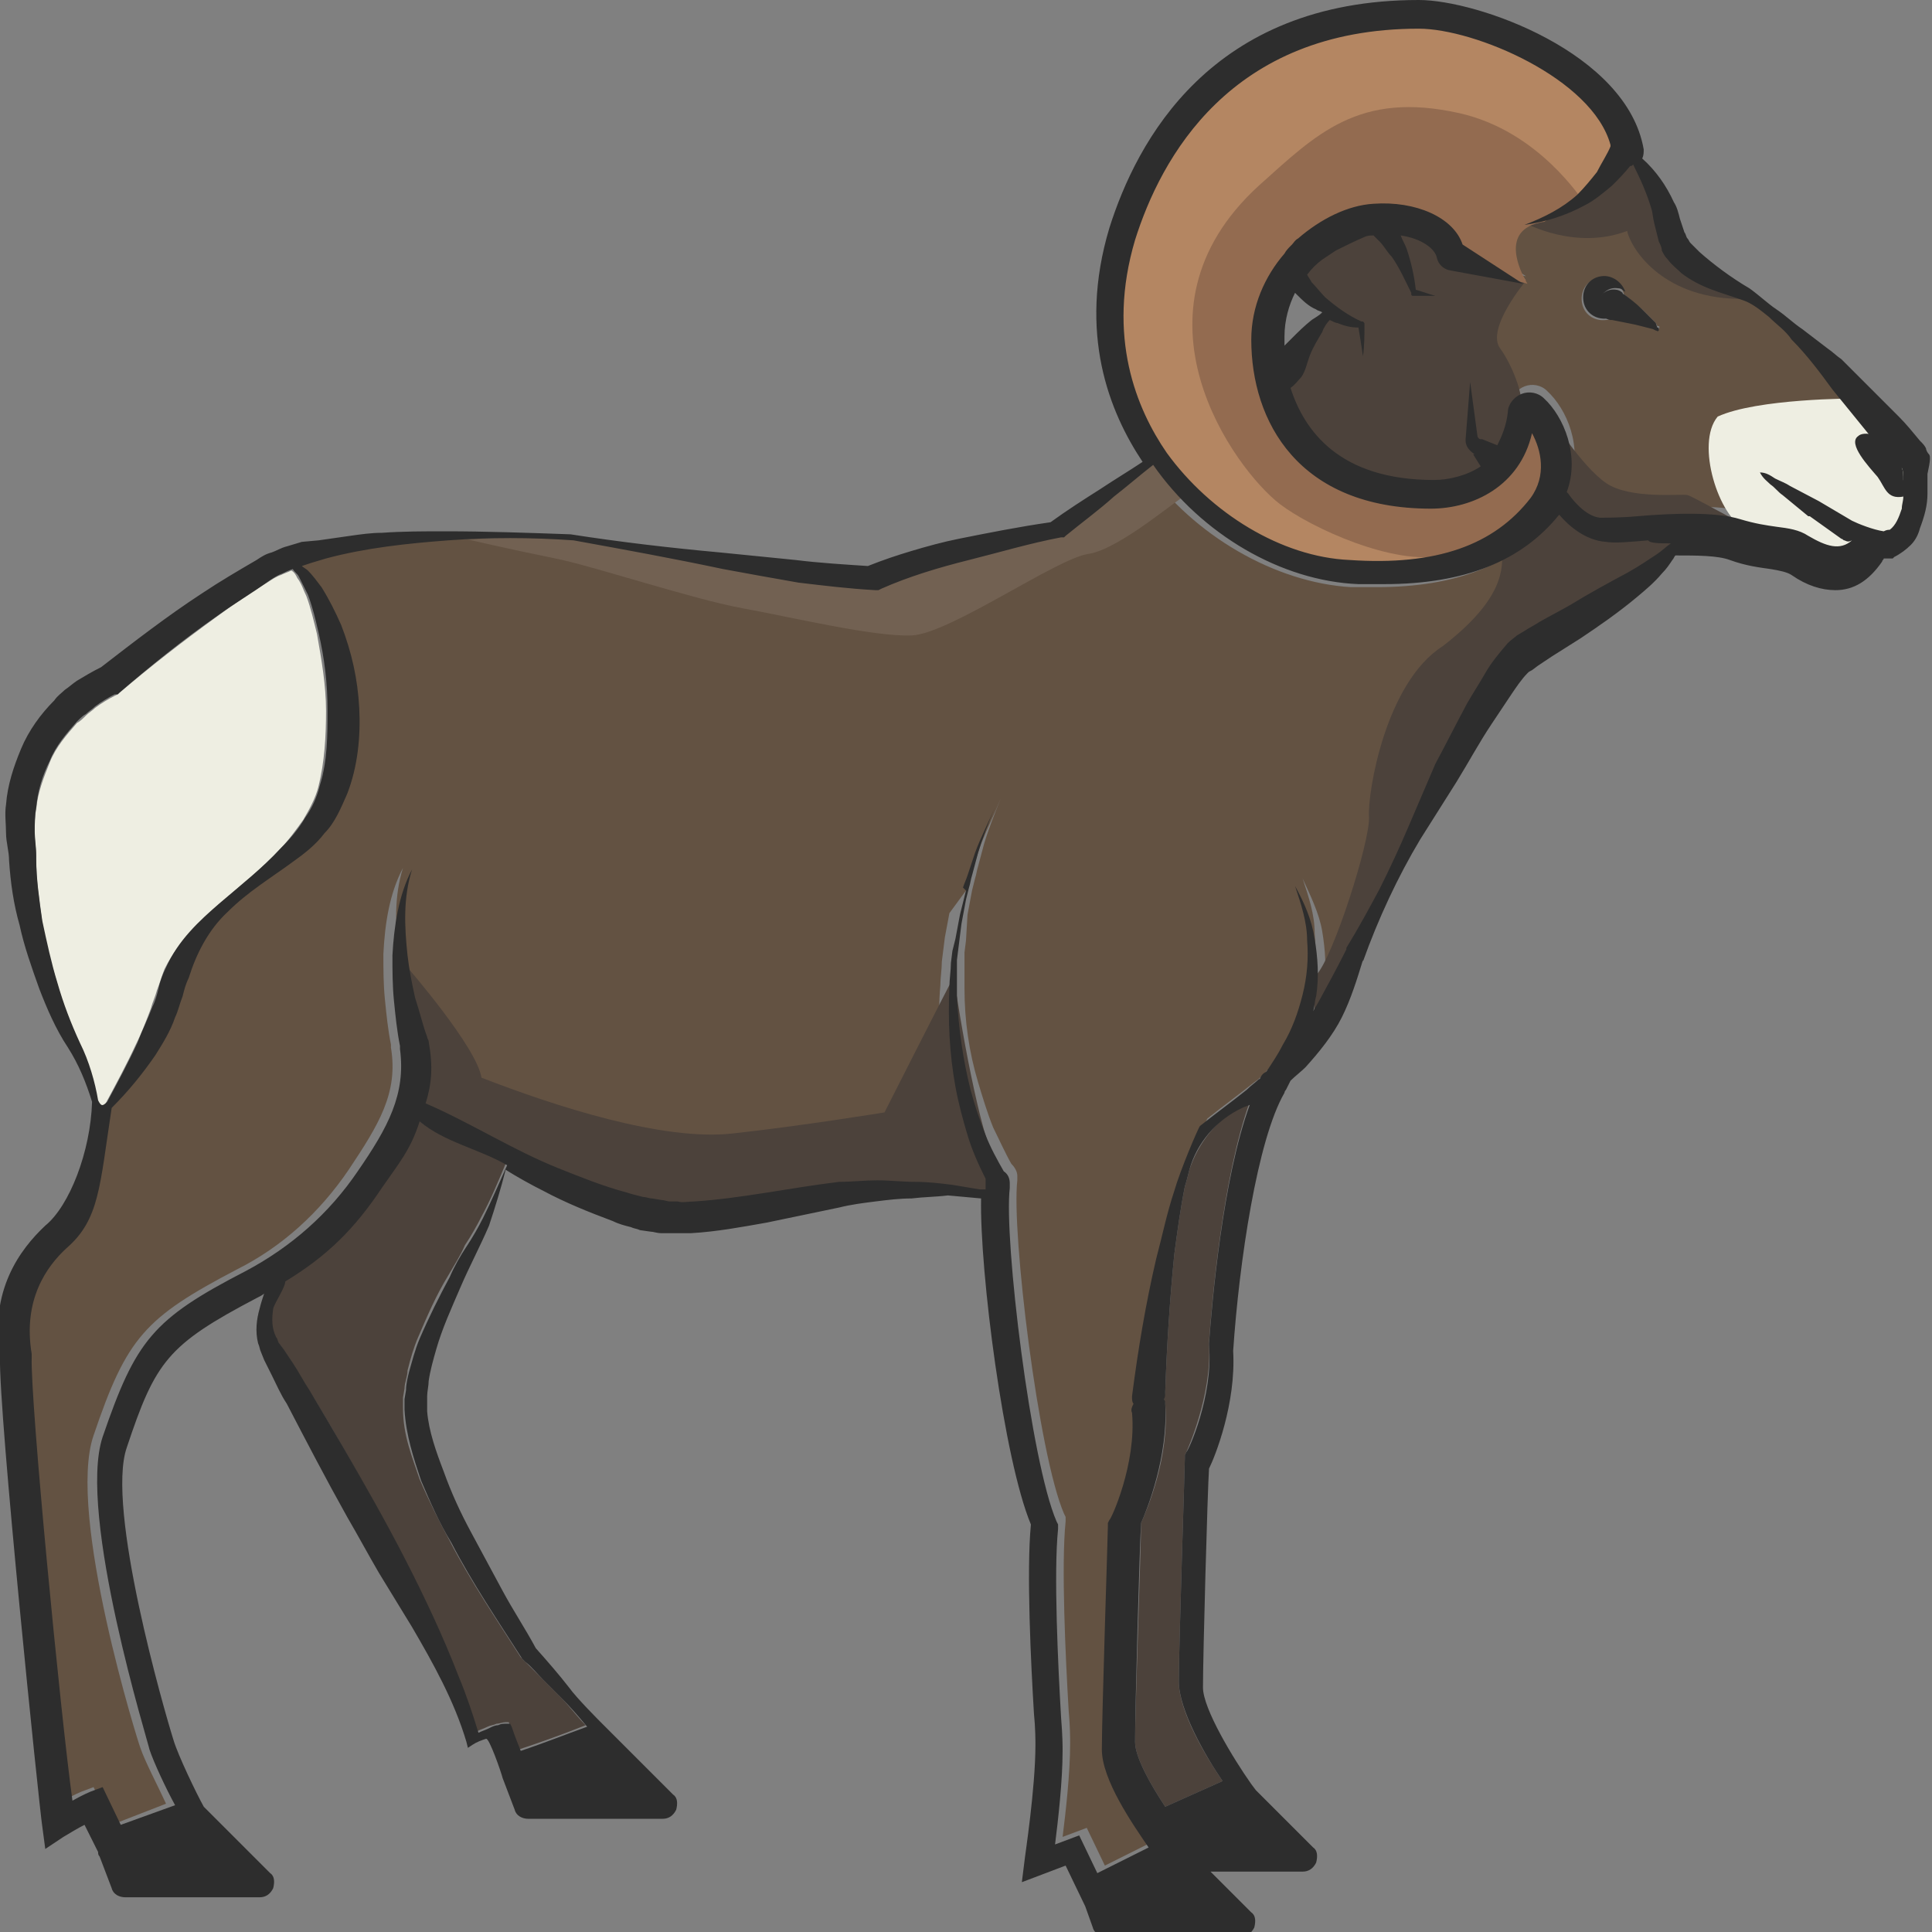 <?xml version="1.0" encoding="utf-8"?>
<!-- Generator: Adobe Illustrator 23.0.0, SVG Export Plug-In . SVG Version: 6.00 Build 0)  -->
<svg version="1.1" id="Layer_1" xmlns="http://www.w3.org/2000/svg" xmlns:xlink="http://www.w3.org/1999/xlink" x="0px" y="0px"
	 viewBox="0 0 128 128" 
width="128" height="128"
style="enable-background:new 0 0 128 128;" xml:space="preserve">
<rect x="0" y="0" width="128" height="128" fill="#808080" stroke="none"/>
<style type="text/css">
	.st0{fill:#EEEEE2;}
	.st1{fill:#635242;}
	.st2{fill:#4C423B;}
	.st3{fill:#726152;}
	.st4{fill:#B48662;}
	.st5{fill:#936B50;}
	.st6{fill:#2D2D2D;}
</style>
<g>
	<path class="st0" d="M7,73.1c0.7-1.3,1.4-2.6,2-3.9c0.4-0.8,0.7-1.6,1-2.4c0.1-0.4,0.3-0.8,0.4-1.2c0.2-0.5,0.3-0.9,0.5-1.4
		c0.9-1.8,2.3-3.1,3.6-4.3c1.4-1.2,2.8-2.3,4-3.6c0.6-0.6,1.1-1.3,1.6-2c0.4-0.7,0.8-1.4,1-2.2c0.4-1.6,0.5-3.3,0.5-5
		c0-1.7-0.3-3.4-0.6-5.1c-0.2-0.8-0.4-1.7-0.7-2.5c-0.2-0.4-0.3-0.8-0.6-1.2c-0.1-0.2-0.2-0.4-0.4-0.5c-0.2,0.1-0.5,0.2-0.7,0.3
		c-0.3,0.1-0.6,0.3-0.9,0.5c-1.2,0.7-2.3,1.5-3.4,2.3c-2.2,1.6-4.4,3.3-6.5,5.1L7.8,46l-0.2,0.1c-0.4,0.2-0.9,0.5-1.3,0.8
		c-0.2,0.2-0.4,0.3-0.6,0.5c-0.2,0.2-0.4,0.4-0.6,0.5c-0.7,0.8-1.4,1.6-1.8,2.6c-0.4,1-0.8,2-0.9,3.1c-0.1,0.5-0.1,1.1-0.1,1.6
		c0,0.5,0.1,1.1,0.1,1.6l0,0.2c0,1.3,0.2,2.7,0.4,4.1c0.2,1.4,0.6,2.7,1,4.1c0.4,1.4,0.9,2.7,1.5,4c0.6,1.2,1,2.6,1.1,3.9
		C6.6,73.4,6.7,73.4,7,73.1z"/>
	<path class="st1" d="M105.9,36.1c-1.4-0.1-2.5-1.1-3.1-1.8c-2.5,3.1-6.3,4.6-11.6,4.6c-0.5,0-1.1,0-1.7,0c-5-0.3-10.4-3.4-13.6-7.9
		c0,0,0,0,0,0c-0.8,0.7-1.7,1.4-2.6,2.1c-1.1,0.9-2.2,1.7-3.2,2.6L70,35.6l-0.2,0c-2,0.5-4.1,1-6.1,1.5c-2,0.6-4,1.1-5.8,1.9
		l-0.2,0.1l-0.2,0c-1.7-0.1-3.4-0.3-5.1-0.5c-1.7-0.2-3.3-0.6-5-0.9c-3.3-0.6-6.6-1.3-9.9-1.9c-2.7-0.2-5.5-0.2-8.3,0
		c-2.7,0.2-5.5,0.5-8.1,1.2l-1,0.3l-0.6,0.2c0.1,0.1,0.3,0.2,0.4,0.3c0.4,0.3,0.7,0.7,0.9,1.1c0.5,0.8,1,1.6,1.3,2.5
		c0.7,1.7,1.1,3.6,1.2,5.5c0.1,1.9-0.1,3.8-0.8,5.7c-0.3,0.9-0.8,1.8-1.5,2.6c-0.6,0.8-1.4,1.3-2.1,1.9c-1.5,1.1-3,2-4.3,3.3
		c-1.3,1.3-2.1,2.9-2.6,4.4c-0.1,0.4-0.2,0.8-0.4,1.2c-0.1,0.4-0.3,0.9-0.5,1.4c-0.4,0.9-0.8,1.7-1.3,2.5c-0.8,1.3-1.8,2.5-2.9,3.5
		c-0.8,5.1-0.8,7.4-3,9.3c-1.4,1.2-2.9,3.5-2.3,7l0,0.1l0,0.1c-0.1,2.9,2,23.6,2.6,29.4c0.7-0.4,1.2-0.6,1.2-0.6l0.8-0.3l1.2,2.5
		l3.6-1.4c-0.5-1.1-1.4-2.8-1.7-3.7c-0.1-0.2-4.9-15.5-3.1-20.7c2.2-6.5,3.4-7.8,9.5-11c3-1.5,5.5-3.8,7.4-6.6c2-3,3.3-5.1,2.8-8.1
		c0,0,0,0,0,0c0,0,0-0.1,0-0.2c-0.2-1-0.3-2-0.4-3c-0.1-1-0.1-2-0.1-3c0.1-2,0.4-4,1.3-5.7c-0.6,1.9-0.5,3.8-0.3,5.7
		c0.1,0.9,0.3,1.9,0.5,2.8c0.2,0.9,0.5,1.8,0.8,2.6c0,0.1,0.1,0.2,0.1,0.3c0.3,1.7,0.2,2.8-0.2,4.1c3,1.3,5.8,3.1,8.8,4.3
		c1.5,0.6,3,1.2,4.5,1.6c0.4,0.1,0.8,0.2,1.1,0.3c0.2,0,0.4,0.1,0.6,0.1l0.6,0.1c0.2,0,0.4,0.1,0.6,0.1l0.5,0c0.3,0,0.8,0,1.1,0
		c3.2-0.2,6.3-0.9,9.6-1.3c0.8-0.1,1.7-0.2,2.5-0.1c0.8,0,1.7,0,2.5,0.1c0.8,0.1,1.6,0.1,2.5,0.2l1.2,0.2l0.6,0.1l0.3,0l0.1,0
		c0-0.3,0-0.5,0-0.7c-0.5-1-0.9-1.9-1.2-2.9c-0.3-1.1-0.6-2.1-0.8-3.2c-0.4-2.2-0.6-4.4-0.4-6.6c0-0.5,0.1-1.1,0.1-1.6l0.1-0.8
		l0.1-0.8l0.3-1.6L64,59l0.2-0.8c0.1-0.3,0.2-0.5,0.3-0.8l0.5-1.5c0.4-1,0.9-2,1.3-3c-0.4,1-0.8,2-1.1,3l-0.4,1.5
		c-0.1,0.3-0.1,0.5-0.2,0.8l-0.2,0.8l-0.3,1.6L64,62.3l-0.1,0.8l0,0.8c0,0.5,0,1.1,0,1.6c0,2.1,0.3,4.2,0.9,6.2c0.3,1,0.6,2,1,3
		c0.4,0.8,0.8,1.7,1.2,2.4c0.2,0.2,0.4,0.5,0.4,0.8c0,0.1,0,0.2,0,0.3c-0.4,3.4,1.4,18.2,3.1,22.1l0.1,0.2l0,0.3
		c-0.3,2.9,0,9.1,0.2,12.5c0.1,1.1,0.1,1.9,0.1,2.2c0,2-0.3,4.6-0.5,6.2l1.6-0.6l1.2,2.5l3.4-1.7c-1.1-1.5-3.1-4.5-3.1-6.5
		c0-2.3,0.4-14.3,0.4-14.8l0-0.2l0.1-0.2c0,0,1.7-3.7,1.5-7.1c0-0.2,0-0.4,0.1-0.6c-0.1-0.1-0.1-0.3-0.1-0.4c0,0,0-0.1,0-0.1
		c0.4-3.1,0.9-6.1,1.6-9.1c0.3-1.5,0.7-3,1.2-4.5c0.5-1.4,1.6-4.2,1.7-4.3c1-0.8,2.1-1.6,3.1-2.4c0.3-0.2,0.5-0.4,0.8-0.7
		c0,0,0-0.1,0.1-0.1c0.1-0.2,0.2-0.3,0.4-0.4c0.4-0.6,0.8-1.2,1.1-1.8c0.5-1.1,1-2.2,1.3-3.3c0.3-1.2,0.4-2.4,0.3-3.6
		c0-1.2-0.4-2.4-0.8-3.6c0.5,1.1,1.1,2.3,1.3,3.5c0.2,1.2,0.3,2.5,0.1,3.8c0,0.4-0.1,0.7-0.2,1c0.1-0.2,0.3-0.5,0.4-0.7
		c0.6-1.1,1.2-2.2,1.8-3.4l0-0.1c0.8-1.3,1.5-2.6,2.2-3.9c0.7-1.3,1.3-2.7,1.9-4.1c0.6-1.4,1.1-2.8,1.8-4.2c0.6-1.4,1.3-2.7,2.1-4
		c0.4-0.7,0.7-1.3,1.2-2c0.4-0.7,0.8-1.3,1.5-2c0.2-0.2,0.4-0.4,0.6-0.5l0.5-0.3c0.3-0.2,0.7-0.4,1-0.6c0.7-0.4,1.3-0.7,2-1.1
		c1.3-0.7,2.6-1.4,3.9-2.2c0.6-0.4,1.3-0.8,1.9-1.2c0.3-0.2,0.6-0.4,0.9-0.7c0,0,0,0,0,0c-0.7,0-1.3,0.1-1.9,0.1
		C107.5,36.1,106.5,36.2,105.9,36.1z"/>
	<path class="st2" d="M25.2,78.6c-1.8,2.7-3.6,4.5-6.4,6.2c0,0.4-0.8,1.4-0.8,1.8c-0.1,0.7-0.1,1.3,0.2,1.9c0.1,0.1,0.1,0.3,0.2,0.4
		l0.3,0.4l0.6,0.9c0.4,0.6,0.7,1.2,1.1,1.8c1.5,2.4,2.9,4.9,4.3,7.4c1.4,2.5,2.7,5,3.9,7.6c0.6,1.3,1.2,2.6,1.7,4
		c0.5,1.2,0.9,2.5,1.3,3.7c0.2-0.1,0.5-0.2,0.7-0.3c0.2-0.1,0.4-0.1,0.6-0.2c0.2,0,0.4-0.1,0.6-0.1l0.2,0l0.1,0.2
		c0.2,0.5,0.4,1,0.6,1.6c1.5-0.5,2.9-1,4.4-1.6c0,0,0,0,0,0c-0.6-0.6-1.1-1.3-1.7-1.9c-0.4-0.4-0.8-0.8-1.2-1.2
		c-0.4-0.4-0.8-0.8-1.2-1.2l-0.1-0.1l-0.1-0.1c-1.6-2.5-3.3-5-4.7-7.7c-0.7-1.3-1.4-2.7-2-4.1c-0.5-1.5-1.1-2.9-1.1-4.7
		c0-0.2,0-0.4,0-0.7l0.1-0.6c0-0.4,0.2-0.8,0.2-1.2c0.2-0.8,0.4-1.5,0.7-2.2c0.6-1.4,1.2-2.8,2-4.1c0.4-0.7,0.8-1.3,1.1-2
		c0.4-0.6,0.8-1.3,1.1-1.9c0.6-1.1,1.1-2.3,1.6-3.5c-1.9-1.1-4.1-1.5-5.8-2.9C27.1,76.2,26.3,77,25.2,78.6z"/>
	<path class="st3" d="M78.6,32.8c-0.3,0-4.4,3.6-6.5,3.9s-9.2,5.3-11.7,5.4s-7.9-1.2-11.2-1.8c-3.3-0.6-9.9-2.8-12.4-3.3
		c-2.5-0.5-6.5-1.4-5.9-1.3c0.6,0.1,6.9-0.4,9.5,0.3c2.5,0.7,8.5,1.6,10.6,2c2.1,0.4,6,0.3,7.3,0.1s10.7-3,12-3.2
		c0.8-0.4,6.8-5,6.8-5L78.6,32.8z"/>
	<path class="st2" d="M99.5,36.4c0.1,1.3,0.1,3.3-3.9,6.4c-3.8,2.4-5,9.7-4.9,11.3s-2.4,9.4-3.5,10.5c-0.2,1.7-0.1,4-0.1,4
		s2.8-5.2,3.2-6.3c0.4-1.1,4.6-9.5,5.1-10.5c0.4-1.1,4.2-8.1,5.6-8.9c1.4-0.8,8.2-5,8.7-5.6c0.5-0.6,1.6-1.7,1.7-2.2
		c-2-0.1-8-1.1-8.7-2C101.3,34.8,99.5,36.4,99.5,36.4z"/>
	<path class="st2" d="M27,64.1c0,0,4.6,5.3,4.9,7.3c4.9,1.9,12,4.2,16.6,3.7s10.1-1.4,10.1-1.4s4-7.9,4.6-9c0.6,4.3,2,11.6,3,12.7
		c0.1,1-0.1,1.7-0.3,1.7c-0.2,0-2.3-0.7-3.8-0.4S52,79.7,47.9,80.5c-4.4,0.6-9-1.2-10.2-1.9c-1.2-0.7-10.4-5.3-10.4-5.3
		s0.2-4.2-0.3-5.9S27,64.1,27,64.1z"/>
	<path class="st1" d="M124.4,31.6c-0.6-0.8-2-2.2-1.3-2.7c0.2-0.2,0.6-0.2,1-0.1c-0.9-1-1.8-2.1-2.6-3.2c-0.8-1.1-1.7-2.2-2.7-3.3
		c-0.5-0.5-1-1-1.5-1.5c-0.5-0.4-1.1-0.9-1.7-1.1c-1.3-0.5-2.8-0.9-4.1-1.8c-0.3-0.2-0.6-0.5-0.9-0.9c-0.1-0.2-0.3-0.4-0.4-0.6
		c-0.1-0.2-0.2-0.4-0.2-0.6c-0.1-0.4-0.3-0.8-0.3-1.2c0-0.3-0.1-0.6-0.2-1c-0.2-1-0.7-2-1.2-2.9c-0.1,0-0.1,0.1-0.2,0.1
		c-0.4,0.5-0.8,0.9-1.2,1.3c-0.5,0.5-1.2,0.9-1.8,1.3c-1.3,0.7-2.6,1.1-4,1.3c1.3-0.5,2.5-1.2,3.5-2c0.5-0.4,0.9-0.9,1.3-1.5
		c0.4-0.5,0.7-1.1,0.9-1.7c0,0,0-0.1,0-0.1c-1.3-4.4-9-7.7-12.7-7.7c-12.6,0-17.1,8.6-18.7,13.7c-1.9,6.5,0.1,11.2,2.1,14.1
		c2.9,4.1,7.6,6.9,12.1,7.1c5.8,0.3,9.6-1,12-4.1c1.1-1.5,0.7-3.2,0.1-4.3c-0.8,3.4-3.8,5-6.7,5c-8.7,0-11.9-5.8-11.9-11.2
		c0-2.2,0.9-4.2,2.2-5.7c0.1-0.2,0.3-0.3,0.4-0.5c0,0,0.1-0.1,0.1-0.1c0.1-0.1,0.3-0.3,0.4-0.4c1.5-1.3,3.2-2.2,5-2.3
		c2.8-0.2,5.3,0.9,5.9,2.7l4,2.6l-4.9-0.9c0,0,0,0,0,0c-0.4-0.1-0.7-0.4-0.8-0.8c-0.1-0.6-1-1.3-2.4-1.5c0.2,0.3,0.3,0.6,0.4,0.9
		c0.3,0.9,0.5,1.8,0.6,2.7c0.4,0.1,0.9,0.2,1.3,0.4c-0.5,0-1,0-1.5,0c-0.1,0-0.1,0-0.1-0.1l0-0.1c-0.4-0.8-0.8-1.7-1.3-2.4
		c-0.2-0.4-0.5-0.7-0.8-1c-0.1-0.2-0.3-0.3-0.4-0.4c-0.2,0-0.4,0.1-0.6,0.1c-0.7,0.3-1.3,0.6-1.9,0.9c-0.3,0.2-0.6,0.4-0.9,0.6
		c-0.4,0.3-0.7,0.6-1,1c0.1,0.2,0.2,0.4,0.3,0.5c0.3,0.4,0.6,0.7,0.9,1c0.7,0.6,1.5,1.2,2.4,1.6l0.1,0c0.1,0,0.1,0.1,0.1,0.2
		c0,0.7-0.1,1.4-0.1,2.1c-0.1-0.6-0.2-1.2-0.3-1.9c-0.5-0.1-0.9-0.2-1.4-0.3c-0.2-0.1-0.4-0.1-0.5-0.2c-0.2,0.3-0.3,0.6-0.5,0.8
		c-0.3,0.5-0.5,1-0.8,1.5c-0.2,0.5-0.3,1.1-0.6,1.5c-0.2,0.2-0.4,0.5-0.7,0.7c0.8,2.8,3.2,6.1,9.5,6.1c1,0,2.2-0.3,3.1-0.9l-0.5-0.8
		l0.1,0c-0.3-0.2-0.5-0.5-0.6-0.9l0-0.1l0,0l0.3-3.8l0.5,3.7l0-0.1c0,0.1,0.1,0.2,0.2,0.2l0.1,0l1,0.4c0.4-0.6,0.6-1.3,0.7-2.2
		c0.1-0.6,0.4-1,0.9-1.2c0.5-0.2,1.1-0.1,1.5,0.3c1.3,1.2,2.4,3.7,1.5,6.2c0,0,0.1,0.1,0.1,0.1c0.2,0.3,1.1,1.5,2.1,1.6
		c0.5,0,1.5,0,2.5-0.1c2.3-0.1,5.2-0.3,6.8,0.2c1,0.3,1.7,0.4,2.4,0.5c0.8,0.1,1.5,0.2,2.1,0.6c1.2,0.8,2.1,1,2.9,0.3
		c-0.2,0-0.3,0-0.5,0c-0.1,0-0.2-0.1-0.2-0.1l-2.1-1.5l-0.1,0l-1.7-1.4c-0.3-0.2-0.5-0.5-0.8-0.7c-0.3-0.2-0.6-0.4-0.7-0.8
		c0.4,0,0.7,0.2,1,0.4c0.3,0.2,0.6,0.3,1,0.5l1.9,1l0,0l0.1,0l0,0l2.2,1.3c0.4,0.1,1.4,0.5,2.1,0.7c0.1,0,0.2,0,0.4-0.1
		c0.4-0.3,0.6-0.8,0.7-1.4c0.1-0.3,0.1-0.5,0.1-0.8C125,33.1,124.9,32.3,124.4,31.6z M109.9,21.8c-0.1,0.1-0.2,0-0.2,0l-0.2-0.1
		l-0.4-0.1l-0.8-0.2c-0.5-0.1-1-0.2-1.5-0.3c-0.1,0-0.2,0.1-0.4,0.1c-0.8,0.1-1.5-0.4-1.6-1.2c-0.1-0.8,0.4-1.5,1.2-1.6
		c0.7-0.1,1.4,0.4,1.6,1.1c0.4,0.3,0.8,0.7,1.2,1c0.2,0.2,0.4,0.4,0.6,0.6l0.3,0.3l0.1,0.2C109.9,21.6,110,21.6,109.9,21.8z"/>
	<path class="st2" d="M78.8,77.5c-0.1,0.4-0.2,0.8-0.3,1.1c-0.3,1.5-0.5,3-0.7,4.5c-0.3,3-0.5,6.1-0.6,9.1c0,0.2-0.1,0.3-0.1,0.5
		c0,0.1,0.1,0.2,0.1,0.3c0.3,3.5-1.2,7-1.6,7.9c0,1.6-0.4,12.4-0.4,14.5c0,1,1,2.8,2,4.3L81,118c0,0,0,0,0,0
		c-1.1-1.6-2.9-4.6-2.9-6.6c0-2.3,0.4-14.3,0.4-14.8l0-0.2l0.1-0.2c0,0,1.7-3.7,1.5-7.1l0-0.1l0-0.1c0.2-2.7,0.9-10.9,2.7-15.9
		c-0.2,0.1-0.3,0.2-0.5,0.2C80.6,74.2,79.4,75.7,78.8,77.5z"/>
	<path class="st2" d="M102.8,27.5c-0.2,0,2,3.4,3.6,4.5c1.6,1.1,5,0.7,5.4,0.8s4.6,2.5,5.6,2.9c-5-0.6-10.5-0.1-11.8-0.8
		s-2.6-2.2-2.6-2.2L102.8,27.5z"/>
	<path class="st2" d="M101.1,14.8c0,0,3.3,1.8,6.7,0.5c0.3,1.3,2.5,4.6,7.8,4.5c-1.1-0.8-3.9-2.6-4.3-3.4c-0.4-0.8-3.1-6.3-3.2-6.3
		s-2.8,3-3.5,3.3C103.9,13.7,101.1,14.8,101.1,14.8z"/>
	<path class="st2" d="M101.1,18.6c0,0-2.7,3.2-1.7,4.5c0.8,1.1,1.8,3.5,1.3,4.6c-0.5,1.1-1,4.8-3.5,4.6c-2.4-0.2-9.1-0.6-10.5-2.2
		c-1.4-1.6-1.8-5.8-1.8-5.8l3.1-4.1l-2.2-2.7c0,0,4.7-4.4,7.7-3S97,17,97,17L101.1,18.6z"/>
	<path class="st0" d="M123,26.4c-0.2,0-6.6,0-9.2,1.2c-1.5,1.8,0.1,6.7,1.8,7.4c2.2,0.7,4.3,2,5.8,2.4c1.8-0.2,3-1.8,3-1.8
		s1.1,0.3,1.4-0.2c0.2-0.5,2.4-4.2,0.8-5.5C125.2,28.4,123,26.4,123,26.4z"/>
	<path class="st4" d="M101.1,18.6c0,0-2.2-3.1,0-3.8s6.6-2.9,6.6-4.8s-6.5-9.4-13.2-9.1c-6.7,0.3-15.4,3.6-18.2,10.4
		s-3.4,13.6-0.1,17.9c3.2,4.4,8.7,9.2,13.9,8.9s12.4-1.9,12.8-5.2c0.5-3.3-1.3-6-1.4-5.9s-1.6,4.4-3.7,4.9s-7.8,1-10.5-2.1
		c-2.7-3.1-3.3-6-3.4-8.5s2.5-4.5,4-5.3s4.1-2.1,6-1.5c1.9,0.6,2.6,2.3,2.6,2.3C96.5,16.8,101.1,18.6,101.1,18.6z"/>
	<path class="st5" d="M104.9,13.3c-0.1,0-2.9-4.6-8.2-5.8c-6.7-1.5-9.5,1.4-13.3,4.8c-9.2,8.4-1.6,18.8,1.4,21.1
		c2.1,1.6,7.6,4.1,10.8,3.4c3.2-0.8,7.6-3,7.6-4.1s-1.2-5.4-1.7-5.6c-0.5-0.2-0.6,3.9-2.9,4.2c-2.3,0.3-5.7,1.3-8.2,0.3
		c-2.5-1-4.3-2.9-5.1-4.4s-0.6-5.4-0.1-6.9c0.5-1.4,1-3.7,3-4.6c2.1-1,3.4-2.6,5.7-1.1c2.3,1.4,5.1,3.6,5.1,3.6l2.2,0.6
		c0,0-1.8-2.8,0.1-3.8c0.1-0.1,0.8-0.3,1-0.3C103.2,14.1,104.9,13.3,104.9,13.3z"/>
	<path class="st6" d="M123.1,28.9c-0.7,0.5,0.7,2,1.3,2.7c0.5,0.7,0.6,1.5,1.7,1.3c0-0.4,0.1-0.7,0-1.1c0-0.3,0-0.6-0.1-0.8
		c0-0.1,0,0,0,0c0,0,0,0-0.1-0.1l-0.3-0.4c-0.4-0.5-0.9-1-1.4-1.6c0,0-0.1-0.1-0.1-0.1C123.7,28.7,123.3,28.7,123.1,28.9z"/>
	<path class="st6" d="M106,19.9c0.1-0.5,0.6-0.9,1.2-0.8c0.2,0,0.3,0.1,0.4,0.2l0,0c0,0,0.1,0,0.1,0.1c-0.2-0.7-0.9-1.2-1.6-1.1
		c-0.8,0.1-1.3,0.8-1.2,1.6c0.1,0.8,0.8,1.3,1.6,1.2c0.1,0,0.2-0.1,0.4-0.1c0,0,0,0-0.1,0C106.2,21,105.9,20.5,106,19.9z"/>
	<path class="st6" d="M127.8,30.1c-0.1-0.1-0.2-0.3-0.2-0.4c-0.1-0.2-0.2-0.3-0.4-0.5c-0.5-0.6-0.9-1.1-1.4-1.6c-1-1-2-2-3-3
		l-0.4-0.4c-0.1-0.1-0.3-0.3-0.4-0.4c-0.3-0.2-0.6-0.5-0.9-0.7l-1.7-1.3c-0.6-0.4-1.1-0.9-1.7-1.3c-0.6-0.4-1.1-0.9-1.8-1.4
		c-1.2-0.7-2.4-1.6-3.3-2.4c-0.2-0.2-0.4-0.4-0.6-0.6c-0.1-0.1-0.1-0.2-0.2-0.3c-0.1-0.1-0.1-0.3-0.2-0.4c-0.1-0.3-0.2-0.6-0.3-0.9
		c-0.1-0.4-0.2-0.8-0.4-1.1c-0.5-1.1-1.2-2.1-2.1-2.9c0.1-0.2,0.1-0.4,0.1-0.6C107.8,3.5,97.9,0,94,0C80.2,0,75.3,9.4,73.5,15.1
		c-2.1,7,0,12.2,2.2,15.5c-0.9,0.6-1.9,1.2-2.8,1.8c-1.1,0.7-2.2,1.4-3.3,2.2c-2.1,0.3-4.1,0.7-6.1,1.1c-1,0.2-2.1,0.5-3.1,0.8
		c-1,0.3-1.9,0.6-2.9,1c-1.5-0.1-3.2-0.2-4.8-0.4l-5-0.5c-3.3-0.3-6.7-0.7-9.9-1.2l0,0l0,0c-2.8-0.1-5.6-0.2-8.3-0.2
		c-1.4,0-2.8,0-4.2,0.1c-0.7,0-1.4,0.1-2.1,0.2c-0.7,0.1-1.4,0.2-2.1,0.3L20,35.9l-1,0.3c-0.4,0.1-0.7,0.3-1,0.4
		c-0.4,0.1-0.7,0.3-1,0.5c-1.2,0.7-2.4,1.4-3.6,2.2c-2.3,1.5-4.5,3.2-6.7,4.9c-0.6,0.3-1.1,0.6-1.6,0.9c-0.3,0.2-0.5,0.4-0.8,0.6
		c-0.2,0.2-0.5,0.4-0.7,0.7c-0.9,0.9-1.7,2-2.2,3.2c-0.5,1.2-0.9,2.4-1,3.7c-0.1,0.6,0,1.3,0,1.9c0,0.6,0.2,1.2,0.2,1.8
		c0.1,1.5,0.3,2.9,0.7,4.3c0.3,1.4,0.8,2.8,1.3,4.2c0.5,1.3,1.1,2.7,1.9,3.9c0.7,1.1,1.2,2.3,1.6,3.6c-0.1,3.3-1.5,6.9-3.1,8.2
		c-1.7,1.6-3.7,4.3-3,8.7c-0.1,3.7,2.6,29.8,2.8,31.1l0.2,1.5l1.2-0.8c0.5-0.3,1-0.6,1.4-0.8l0.9,1.8c0,0.1,0,0.2,0.1,0.3l0.8,2.1
		c0.1,0.4,0.5,0.6,0.9,0.6h8.9c0.4,0,0.7-0.2,0.9-0.6c0.1-0.4,0.1-0.8-0.2-1l-4.3-4.3l-0.1-0.1c-0.5-0.9-1.7-3.4-2-4.4
		c-0.6-1.9-4.5-15.4-3.1-19.4c1.9-5.7,2.7-6.8,8.6-9.9c0.2-0.1,0.4-0.2,0.5-0.3c-0.1,0.3-0.2,0.6-0.3,1c-0.2,0.7-0.3,1.5-0.1,2.3
		c0.1,0.2,0.1,0.4,0.2,0.6l0.2,0.5l0.5,1c0.3,0.6,0.6,1.3,1,1.9c1.3,2.5,2.6,5,4,7.5c0.7,1.2,1.4,2.5,2.1,3.7l2.2,3.6
		c1.4,2.4,2.8,4.9,3.6,7.6l0.1,0.4l0.3-0.2c0.3-0.2,0.6-0.3,0.9-0.4c0.2-0.1,1,2.2,1.1,2.6l0.8,2.1c0.1,0.4,0.5,0.6,0.9,0.6h8.9
		c0.4,0,0.7-0.2,0.9-0.6c0.1-0.4,0.1-0.8-0.2-1l-4.7-4.7c-0.2-0.2-1.7-1.7-2.2-2.4c-0.7-0.9-1.4-1.7-2.2-2.6
		c-0.7-1.3-1.5-2.5-2.2-3.8c-0.7-1.3-1.4-2.6-2.1-3.9c-0.7-1.3-1.3-2.6-1.8-4c-0.5-1.3-1-2.7-1.1-4c0-0.2,0-0.3,0-0.5l0-0.5
		c0-0.3,0.1-0.7,0.1-1c0.1-0.7,0.3-1.4,0.5-2.1c0.4-1.4,1-2.7,1.6-4.1c0.6-1.4,1.3-2.7,1.9-4.1c0.4-1.2,0.8-2.5,1.1-3.7
		c0.8,0.5,1.7,1,2.5,1.4c1.5,0.8,3,1.4,4.6,2c0.4,0.2,0.8,0.3,1.2,0.4c0.2,0.1,0.4,0.1,0.6,0.2l0.7,0.1c0.2,0,0.4,0.1,0.7,0.1l0.7,0
		c0.5,0,0.9,0,1.3,0c1.7-0.1,3.3-0.4,5-0.7l4.8-1c0.8-0.2,1.6-0.3,2.4-0.4c0.8-0.1,1.6-0.2,2.4-0.2c0.8-0.1,1.6-0.1,2.4-0.2
		c0,0,2.2,0.2,2.2,0.2c-0.1,4.8,1.5,17.3,3.3,21.6c-0.3,3.1,0,9.2,0.2,12.5c0.1,1,0.1,1.8,0.1,2.1c0,2.9-0.7,7.4-0.7,7.5l-0.2,1.6
		l2.9-1.1l1.3,2.7l0,0l0.5,1.4c0.1,0.4,0.5,0.6,0.9,0.6h8.9c0.4,0,0.7-0.2,0.9-0.6c0.1-0.4,0.1-0.8-0.2-1l-2.7-2.7h6.1
		c0.4,0,0.7-0.2,0.9-0.6c0.1-0.4,0.1-0.8-0.2-1l-3.8-3.8l-0.3-0.4c-1.2-1.7-3.2-5-3.2-6.4c0-2.1,0.3-13,0.4-14.5
		c0.4-0.8,1.8-4.3,1.6-7.8c0.4-5.9,1.6-14,3.4-17.1c0-0.1,0.1-0.2,0.1-0.2c0.1-0.2,0.2-0.4,0.3-0.6c0.3-0.3,0.7-0.6,1-0.9
		c0.9-1,1.8-2.1,2.4-3.3c0.6-1.2,1-2.5,1.4-3.8l0,0.1c1-2.8,2.3-5.6,3.8-8.1l2.4-3.8c0.8-1.3,1.5-2.6,2.3-3.8
		c0.4-0.6,0.8-1.2,1.2-1.8c0.4-0.6,0.8-1.2,1.2-1.6c0.1-0.1,0.1-0.1,0.3-0.2l0.4-0.3l0.9-0.6l1.9-1.2c1.2-0.8,2.5-1.7,3.7-2.7
		c0.6-0.5,1.2-1,1.7-1.6c0.3-0.3,0.5-0.6,0.7-0.9c0.1-0.1,0.1-0.2,0.2-0.3c1.4,0,2.8,0,3.6,0.3c1.1,0.4,2,0.5,2.7,0.6
		c0.6,0.1,1.1,0.2,1.4,0.4c1,0.7,2,1,2.9,1c1.2,0,2.2-0.6,3.1-1.9c0-0.1,0.1-0.1,0.1-0.2c0.2,0,0.3,0,0.5,0l0.1,0l0.1-0.1
		c0.4-0.2,0.8-0.5,1.1-0.8c0.3-0.3,0.5-0.7,0.6-1.1c0.3-0.8,0.5-1.5,0.5-2.3c0-0.4,0-0.8,0-1.3C127.9,30.5,127.9,30.2,127.8,30.1z
		 M5.3,69.1c-0.6-1.3-1.1-2.6-1.5-4c-0.4-1.3-0.7-2.7-1-4.1c-0.2-1.4-0.4-2.8-0.4-4.1l0-0.2c0-0.6-0.1-1.1-0.1-1.6
		c0-0.5,0-1.1,0.1-1.6c0.1-1.1,0.4-2.1,0.9-3.1c0.4-1,1.1-1.8,1.8-2.6c0.2-0.2,0.4-0.4,0.6-0.5c0.2-0.2,0.4-0.3,0.6-0.5
		c0.4-0.3,0.9-0.6,1.3-0.8L7.8,46l0.1-0.1c2.1-1.8,4.2-3.5,6.5-5.1c1.1-0.8,2.3-1.5,3.4-2.3c0.3-0.2,0.6-0.4,0.9-0.5
		c0.2-0.1,0.4-0.2,0.7-0.3c0.1,0.2,0.3,0.3,0.4,0.5c0.2,0.4,0.4,0.8,0.6,1.2c0.3,0.8,0.5,1.6,0.7,2.5c0.4,1.7,0.6,3.4,0.6,5.1
		c0,1.7,0,3.4-0.5,5c-0.2,0.8-0.5,1.5-1,2.2c-0.4,0.7-1,1.4-1.6,2c-1.2,1.3-2.6,2.4-4,3.6c-1.4,1.2-2.8,2.5-3.6,4.3
		c-0.2,0.4-0.4,0.9-0.5,1.4c-0.1,0.4-0.2,0.8-0.4,1.2c-0.3,0.8-0.7,1.6-1,2.4c-0.6,1.3-1.3,2.6-2,3.9c-0.3,0.3-0.4,0.3-0.6-0.1
		C6.3,71.7,5.9,70.3,5.3,69.1z M32,80.7c-0.3,0.6-0.7,1.3-1.1,1.9c-0.4,0.6-0.8,1.3-1.1,2c-0.7,1.3-1.4,2.7-2,4.1
		c-0.3,0.7-0.5,1.5-0.7,2.2c-0.1,0.4-0.2,0.8-0.2,1.2l-0.1,0.6c0,0.2,0,0.4,0,0.7c0.1,1.7,0.6,3.2,1.1,4.7c0.6,1.4,1.2,2.8,2,4.1
		c1.4,2.7,3.1,5.2,4.7,7.7l0.1,0.1l0.1,0.1c0.4,0.3,0.8,0.8,1.2,1.2c0.4,0.4,0.8,0.8,1.2,1.2c0.6,0.6,1.2,1.3,1.7,1.9c0,0,0,0,0,0
		c-1.4,0.5-2.9,1.1-4.4,1.6c-0.2-0.5-0.4-1-0.6-1.6l-0.1-0.2l-0.2,0c-0.3,0-0.4,0-0.6,0.1c-0.2,0-0.4,0.1-0.6,0.2
		c-0.2,0.1-0.5,0.2-0.7,0.3c-0.4-1.3-0.8-2.5-1.3-3.7c-0.5-1.3-1.1-2.7-1.7-4c-1.2-2.6-2.5-5.1-3.9-7.6c-1.4-2.5-2.8-4.9-4.3-7.4
		c-0.4-0.6-0.7-1.2-1.1-1.8l-0.6-0.9l-0.3-0.4c-0.1-0.1-0.1-0.3-0.2-0.4c-0.3-0.6-0.3-1.2-0.2-1.9c0.1-0.4,0.8-1.4,0.8-1.8
		c2.8-1.7,4.6-3.5,6.4-6.2c1.1-1.6,1.9-2.5,2.5-4.4c1.7,1.4,3.9,1.8,5.8,2.9C33.1,78.3,32.6,79.5,32,80.7z M80.1,89L80.1,89l0,0.1
		c0.3,3.4-1.4,7.1-1.5,7.1l-0.1,0.2l0,0.2c0,0.5-0.4,12.5-0.4,14.8c0,1.9,1.8,5,2.9,6.6c0,0,0,0,0,0l-3.8,1.7c-1-1.5-2-3.3-2-4.3
		c0-2.1,0.3-13,0.4-14.5c0.4-0.9,1.8-4.4,1.6-7.9c0-0.1,0-0.2-0.1-0.3c0.1-0.1,0.1-0.3,0.1-0.5c0.1-3,0.3-6.1,0.6-9.1
		c0.2-1.5,0.4-3,0.7-4.5c0.1-0.3,0.2-0.7,0.3-1.1c0.5-1.8,1.8-3.3,3.5-4.1c0.2-0.1,0.3-0.1,0.5-0.2C81,78.1,80.3,86.3,80.1,89z
		 M110.7,36c-0.3,0.2-0.6,0.5-0.9,0.7c-0.6,0.4-1.2,0.8-1.9,1.2c-1.3,0.7-2.6,1.4-3.9,2.2c-0.7,0.4-1.3,0.7-2,1.1
		c-0.3,0.2-0.7,0.4-1,0.6l-0.5,0.3c-0.1,0.1-0.4,0.3-0.6,0.5c-0.6,0.7-1.1,1.3-1.5,2c-0.4,0.7-0.8,1.3-1.2,2c-0.7,1.3-1.4,2.7-2.1,4
		c-0.6,1.4-1.2,2.8-1.8,4.2c-0.6,1.4-1.2,2.7-1.9,4.1c-0.7,1.3-1.4,2.6-2.2,3.9l0,0.1c-0.6,1.2-1.2,2.3-1.8,3.4
		c-0.1,0.2-0.3,0.5-0.4,0.7c0.1-0.3,0.1-0.7,0.2-1c0.2-1.3,0.1-2.6-0.1-3.8c-0.2-1.3-0.7-2.4-1.3-3.5c0.4,1.2,0.8,2.4,0.8,3.6
		c0.1,1.2,0,2.4-0.3,3.6c-0.3,1.2-0.7,2.3-1.3,3.3c-0.3,0.6-0.7,1.2-1.1,1.8c-0.2,0.1-0.3,0.2-0.4,0.4c0,0,0,0.1-0.1,0.1
		c-0.2,0.2-0.5,0.4-0.8,0.7c-1,0.8-2.1,1.6-3.1,2.4c-0.1,0.1-1.3,2.9-1.7,4.3c-0.5,1.5-0.8,3-1.2,4.5c-0.7,3-1.2,6-1.6,9.1
		c0,0,0,0.1,0,0.1c0,0.1,0,0.3,0.1,0.4c-0.1,0.2-0.2,0.4-0.1,0.6c0.3,3.4-1.4,7.1-1.5,7.1l-0.1,0.2l0,0.2c0,0.5-0.4,12.5-0.4,14.8
		c0,2,2,4.9,3.1,6.5l-3.4,1.7l-1.2-2.5l-1.6,0.6c0.2-1.6,0.5-4.2,0.5-6.2c0-0.3,0-1-0.1-2.2c-0.2-3.4-0.5-9.6-0.2-12.5l0-0.3
		l-0.1-0.2c-1.7-3.9-3.5-18.7-3.1-22.1c0-0.1,0-0.2,0-0.3c0-0.3-0.1-0.6-0.4-0.8c-0.4-0.7-0.9-1.6-1.2-2.4c-0.4-1-0.7-1.9-1-3
		c-0.5-2-0.8-4.1-0.9-6.2c0-0.5,0-1.1,0-1.6l0-0.8l0.1-0.8l0.2-1.6l0.3-1.6l0.2-0.8c0.1-0.3,0.1-0.5,0.2-0.8l0.4-1.5
		c0.3-1,0.7-2,1.1-3c-0.4,1-0.9,1.9-1.3,3l-0.5,1.5c-0.1,0.3-0.2,0.5-0.3,0.8L64,59l-0.4,1.6l-0.3,1.6L63.1,63l-0.1,0.8
		c0,0.5-0.1,1.1-0.1,1.6c-0.1,2.2,0,4.4,0.4,6.6c0.2,1.1,0.5,2.2,0.8,3.2c0.3,1,0.7,1.9,1.2,2.9c0,0.2,0,0.4,0,0.7l-0.1,0l-0.3,0
		l-0.6-0.1l-1.2-0.2c-0.8-0.1-1.6-0.2-2.5-0.2c-0.8,0-1.6-0.1-2.5-0.1c-0.8,0-1.7,0.1-2.5,0.1c-3.3,0.4-6.5,1.1-9.6,1.3
		c-0.4,0-0.8,0.1-1.1,0l-0.5,0c-0.2,0-0.4-0.1-0.6-0.1l-0.6-0.1c-0.2,0-0.4-0.1-0.6-0.1c-0.4-0.1-0.8-0.2-1.1-0.3
		c-1.5-0.4-3-1-4.5-1.6c-3-1.2-5.8-3-8.8-4.3c0.4-1.3,0.5-2.4,0.2-4.1c0-0.1-0.1-0.2-0.1-0.3c-0.3-0.8-0.5-1.7-0.8-2.6
		c-0.2-0.9-0.4-1.9-0.5-2.8c-0.2-1.9-0.3-3.8,0.3-5.7c-0.9,1.7-1.2,3.8-1.3,5.7c0,1,0,2,0.1,3c0.1,1,0.2,2,0.4,3c0,0,0,0.1,0,0.2
		c0,0,0,0,0,0c0.4,3-0.8,5.2-2.8,8.1c-1.9,2.8-4.4,5-7.4,6.6c-6.2,3.2-7.3,4.6-9.5,11c-1.7,5.1,3.1,20.5,3.1,20.7
		c0.3,0.9,1.1,2.6,1.7,3.7L8,120.9l-1.2-2.5l-0.8,0.3c0,0-0.5,0.2-1.2,0.6C4,113.5,2,92.8,2.1,89.9l0-0.1l0-0.1
		c-0.6-3.6,1-5.8,2.3-7c2.2-1.9,2.2-4.1,3-9.3c1.1-1.1,2-2.2,2.9-3.5c0.5-0.8,1-1.6,1.3-2.5c0.2-0.4,0.3-0.9,0.5-1.4
		c0.1-0.4,0.2-0.8,0.4-1.2c0.5-1.6,1.3-3.2,2.6-4.4c1.3-1.3,2.8-2.2,4.3-3.3c0.7-0.5,1.5-1.1,2.1-1.9c0.7-0.7,1.1-1.7,1.5-2.6
		c0.7-1.8,0.9-3.8,0.8-5.7c-0.1-1.9-0.5-3.7-1.2-5.5c-0.4-0.9-0.8-1.7-1.3-2.5c-0.3-0.4-0.6-0.8-0.9-1.1c-0.1-0.1-0.3-0.2-0.4-0.3
		l0.6-0.2l1-0.3c2.6-0.7,5.4-1,8.1-1.2c2.7-0.2,5.5-0.2,8.3,0c3.3,0.6,6.6,1.2,9.9,1.9c1.6,0.3,3.3,0.6,5,0.9
		c1.7,0.2,3.3,0.4,5.1,0.5l0.2,0l0.2-0.1c1.8-0.8,3.8-1.4,5.8-1.9c2-0.5,4-1.1,6.1-1.5l0.2,0l0.1-0.1c1.1-0.9,2.2-1.7,3.2-2.6
		c0.9-0.7,1.7-1.4,2.6-2.1c0,0,0,0,0,0c3.2,4.6,8.5,7.7,13.6,7.9c0.6,0,1.1,0,1.7,0c5.3,0,9.1-1.5,11.6-4.6c0.6,0.7,1.7,1.7,3.1,1.8
		c0.6,0.1,1.6,0,2.8-0.1C109.3,36,110,36,110.7,36C110.7,36,110.7,36,110.7,36z M125.2,35.1c-0.1,0-0.2,0-0.4,0.1
		c-0.7-0.1-1.7-0.5-2.1-0.7l-2.2-1.3l-1.9-1c-0.3-0.2-0.6-0.3-1-0.5c-0.3-0.2-0.6-0.4-1-0.4c0.2,0.4,0.5,0.6,0.7,0.8
		c0.3,0.2,0.5,0.5,0.8,0.7l1.7,1.4l0.1,0l2.1,1.5c0.1,0,0.1,0.1,0.2,0.1c0.2,0.1,0.3,0.1,0.5,0c-0.8,0.7-1.7,0.4-2.9-0.3
		c-0.6-0.4-1.3-0.5-2.1-0.6c-0.7-0.1-1.4-0.2-2.4-0.5c-1.6-0.5-4.5-0.4-6.8-0.2c-1.1,0.1-2.1,0.1-2.5,0.1c-1-0.1-1.9-1.3-2.1-1.6
		c0,0-0.1-0.1-0.1-0.1c0.9-2.4-0.2-5-1.5-6.2c-0.4-0.4-1-0.5-1.5-0.3c-0.5,0.2-0.9,0.7-0.9,1.2c-0.1,0.9-0.4,1.6-0.7,2.2l-1-0.4
		l-0.1,0c-0.1,0-0.2-0.1-0.2-0.2l0,0.1l-0.5-3.7l-0.3,3.8l0,0l0,0.1c0,0.4,0.3,0.7,0.6,0.9l-0.1,0l0.5,0.8c-0.9,0.6-2.1,0.9-3.1,0.9
		c-6.3,0-8.6-3.3-9.5-6.1c0.3-0.2,0.5-0.5,0.7-0.7c0.3-0.4,0.4-1,0.6-1.5c0.2-0.5,0.5-1,0.8-1.5c0.1-0.3,0.3-0.6,0.5-0.8
		c0.2,0.1,0.4,0.2,0.5,0.2c0.5,0.2,0.9,0.3,1.4,0.3c0.1,0.6,0.2,1.2,0.3,1.9c0.1-0.7,0.1-1.4,0.1-2.1c0-0.1,0-0.1-0.1-0.2l-0.1,0
		c-0.9-0.4-1.7-1-2.4-1.6c-0.3-0.3-0.6-0.7-0.9-1c-0.1-0.2-0.2-0.3-0.3-0.5c0.3-0.4,0.6-0.7,1-1c0.3-0.2,0.6-0.4,0.9-0.6
		c0.6-0.3,1.2-0.6,1.9-0.9c0.2-0.1,0.4-0.1,0.6-0.1c0.1,0.1,0.3,0.3,0.4,0.4c0.3,0.3,0.5,0.7,0.8,1c0.5,0.7,0.9,1.6,1.3,2.4l0,0.1
		c0,0.1,0.1,0.1,0.1,0.1c0.5,0,1,0,1.5,0c-0.4-0.1-0.9-0.3-1.3-0.4c-0.1-0.9-0.3-1.8-0.6-2.7c-0.1-0.3-0.3-0.6-0.4-0.9
		c1.4,0.2,2.3,0.9,2.4,1.5c0.1,0.4,0.4,0.7,0.8,0.8c0,0,0,0,0,0l4.9,0.9l-4-2.6c-0.6-1.8-3.1-2.9-5.9-2.7c-1.7,0.1-3.5,1-5,2.3
		c-0.2,0.1-0.3,0.3-0.4,0.4c0,0-0.1,0.1-0.1,0.1c-0.1,0.1-0.3,0.3-0.4,0.5c-1.3,1.5-2.2,3.5-2.2,5.7c0,5.4,3.1,11.2,11.9,11.2
		c2.8,0,5.9-1.5,6.7-5c0.6,1.1,1,2.8-0.1,4.3c-2.4,3.1-6.2,4.5-12,4.1c-4.5-0.2-9.2-3.1-12.1-7.1c-2-2.9-4-7.7-2.1-14.1
		C76.9,10.5,81.5,1.9,94,1.9c3.7,0,11.5,3.3,12.7,7.7c0,0,0,0.1,0,0.1c-0.2,0.5-0.6,1.1-0.9,1.7c-0.4,0.5-0.8,1-1.3,1.5
		c-1,0.9-2.2,1.5-3.5,2c1.4-0.2,2.7-0.6,4-1.3c0.6-0.3,1.2-0.8,1.8-1.3c0.4-0.4,0.8-0.8,1.2-1.3c0.1,0,0.1,0,0.2-0.1
		c0.5,1,0.9,1.9,1.2,2.9c0.1,0.3,0.1,0.6,0.2,1c0.1,0.4,0.2,0.8,0.3,1.2c0.1,0.2,0.2,0.4,0.2,0.6c0.1,0.2,0.2,0.4,0.4,0.6
		c0.3,0.4,0.6,0.6,0.9,0.9c1.3,1,2.7,1.3,4.1,1.8c0.6,0.2,1.2,0.7,1.7,1.1c0.5,0.5,1.1,0.9,1.5,1.5c1,1,1.9,2.2,2.7,3.3
		c0.9,1.1,1.7,2.1,2.6,3.2c0,0,0.1,0.1,0.1,0.1c0.5,0.5,0.9,1.1,1.4,1.6l0.3,0.4C126,31,126,31,126,31c0,0,0-0.1,0,0
		c0.1,0.2,0.1,0.5,0.1,0.8c0,0.4,0,0.7,0,1.1c0,0.3-0.1,0.5-0.1,0.8C125.8,34.3,125.6,34.8,125.2,35.1z M85.1,22.9
		c0-0.2,0-0.4,0-0.6c0-1.1,0.3-2.1,0.7-2.9c0,0,0.1,0.1,0.1,0.1c0.4,0.4,0.8,0.8,1.3,1c0.1,0.1,0.3,0.1,0.4,0.2
		c-0.2,0.2-0.4,0.3-0.7,0.5c-0.5,0.4-0.9,0.8-1.3,1.2C85.4,22.6,85.2,22.8,85.1,22.9z"/>
	<polygon class="st6" points="120.5,33.2 120.6,33.2 120.6,33.2 	"/>
	<path class="st6" d="M109.7,21.4l-0.3-0.3c-0.2-0.2-0.4-0.4-0.6-0.6c-0.4-0.4-0.8-0.7-1.2-1c0,0-0.1,0-0.1-0.1l0,0
		c-0.1-0.1-0.3-0.2-0.4-0.2c-0.5-0.1-1.1,0.2-1.2,0.8c-0.1,0.5,0.2,1.1,0.8,1.2c0,0,0,0,0.1,0c0.5,0.1,1,0.2,1.5,0.3l0.8,0.2
		l0.4,0.1l0.2,0.1c0.1,0,0.1,0.1,0.2,0c0-0.2,0-0.2-0.1-0.2L109.7,21.4z"/>
</g>
</svg>
